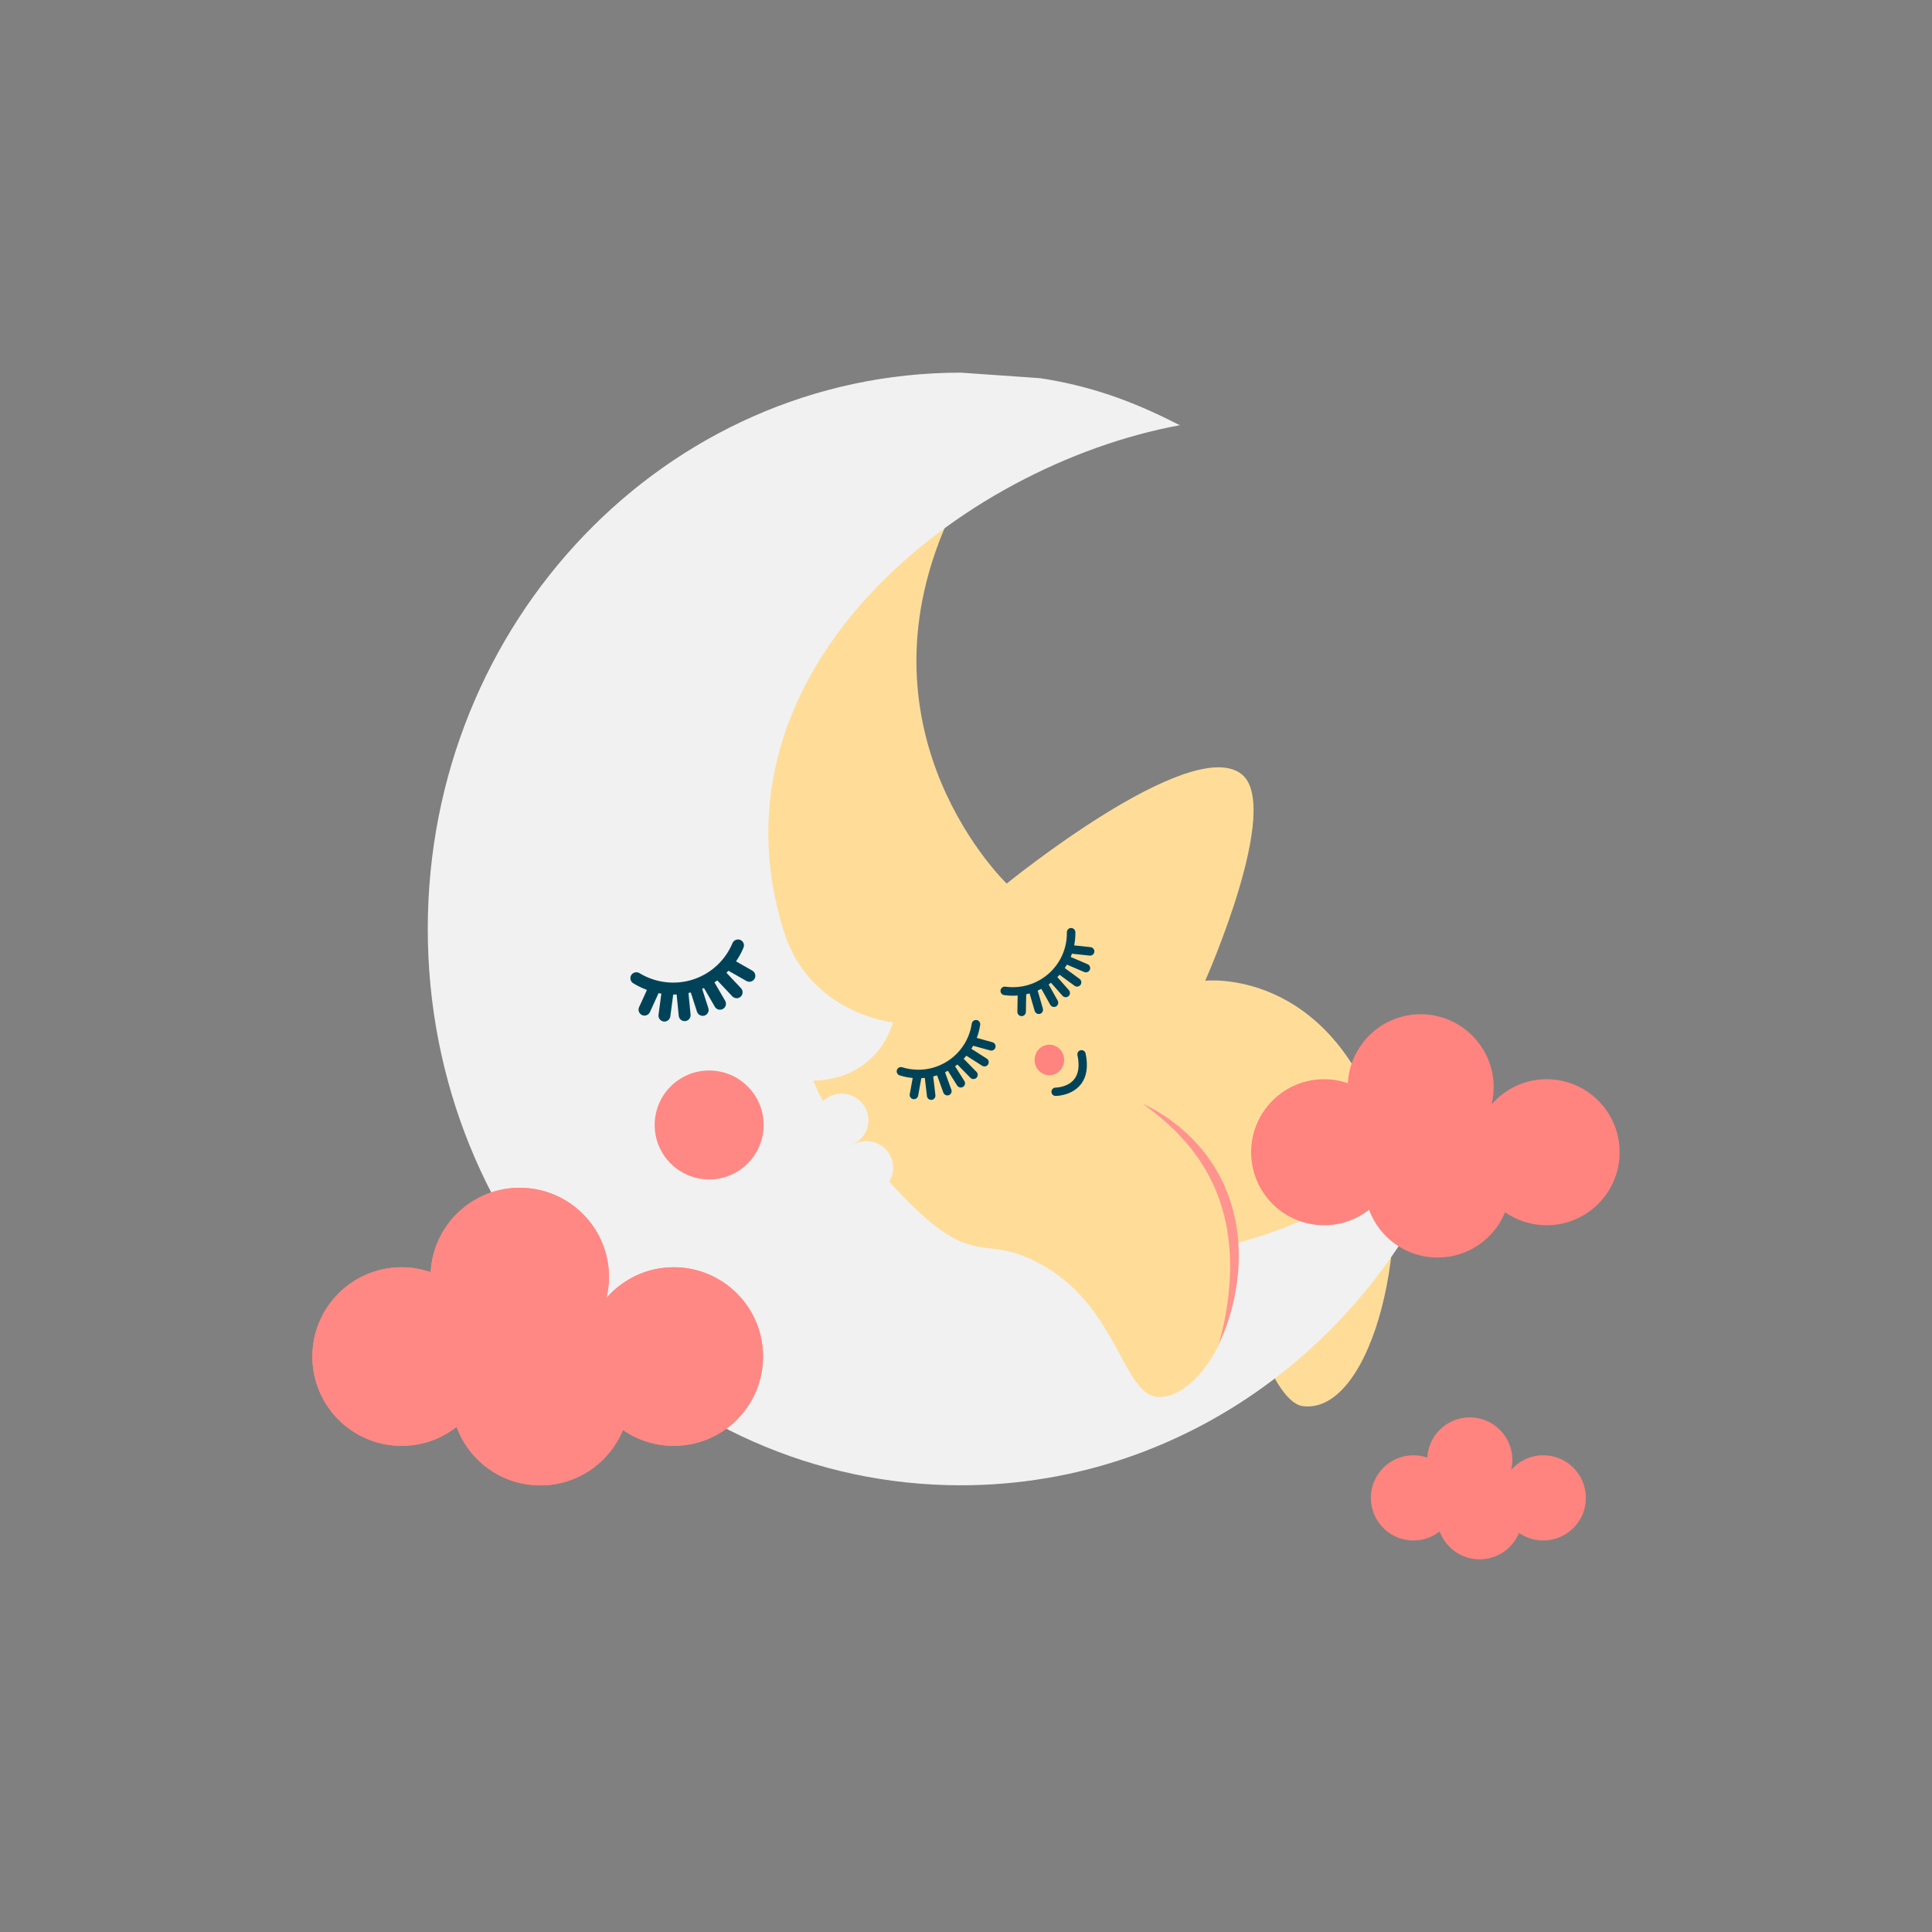<?xml version="1.0" encoding="utf-8"?>
<!-- Generator: Adobe Illustrator 16.0.0, SVG Export Plug-In . SVG Version: 6.00 Build 0)  -->
<!DOCTYPE svg PUBLIC "-//W3C//DTD SVG 1.1//EN" "http://www.w3.org/Graphics/SVG/1.1/DTD/svg11.dtd">
<svg version="1.1" id="Layer_1" xmlns="http://www.w3.org/2000/svg" xmlns:xlink="http://www.w3.org/1999/xlink" x="0px" y="0px"
	 width="350px" height="350px" viewBox="0 0 350 350" enable-background="new 0 0 350 350" xml:space="preserve">
<rect x="0" y="0" width="350" height="350" fill="#808080" stroke="none"/>
<g>
	<path fill="#FFDD99" d="M171.563,94.645c-17.1,38.771,10.813,65.424,10.813,65.424s33.182-26.991,42.495-19.864
		c7.552,5.777-6.537,37.466-6.537,37.466s22.282-2.554,32.061,26.78c6.034,18.104-1.509,51.8-14.333,50.291
		c-8.758-1.031-17.592-45.635-17.477-45.388c11.567,24.643-1.76,43.753-9.807,42.998c-6.077-0.569-4.795-12.198-17.602-19.864
		c-13.339-7.985-33.695-0.252-51.045-28.666c-10.275-16.827-19.865-42.998-8.047-78.453
		C140.257,100.849,176.255,84.004,171.563,94.645z"/>
	<ellipse fill="#FF837E" cx="190.1" cy="192.018" rx="2.675" ry="2.766"/>
	<path fill="#004358" d="M180.261,189.175c-0.103-0.179-0.268-0.309-0.466-0.362l-2.844-0.785c0.293-0.77,0.5-1.563,0.619-2.368
		c0.029-0.204-0.021-0.407-0.145-0.572s-0.304-0.273-0.506-0.303c-0.426-0.063-0.815,0.237-0.877,0.65
		c-0.417,2.834-2.048,5.333-4.474,6.856c-1.562,0.98-3.358,1.499-5.197,1.499c-0.991,0-1.975-0.15-2.923-0.447
		c-0.398-0.126-0.842,0.107-0.967,0.506c-0.062,0.196-0.043,0.405,0.053,0.588s0.257,0.317,0.453,0.378
		c0.762,0.239,1.553,0.396,2.357,0.468l-0.535,2.938c-0.075,0.418,0.203,0.82,0.621,0.896c0.194,0.035,0.386-0.003,0.549-0.105
		c0.183-0.116,0.311-0.303,0.349-0.516l0.578-3.177c0.208-0.01,0.419-0.026,0.631-0.049l0.389,3.307
		c0.046,0.389,0.375,0.682,0.766,0.682c0.029,0,0.06-0.002,0.09-0.006c0.114-0.014,0.225-0.053,0.319-0.112
		c0.252-0.157,0.392-0.449,0.357-0.744l-0.398-3.392c0.24-0.059,0.477-0.124,0.706-0.196l1.13,3.132
		c0.11,0.305,0.402,0.51,0.726,0.51c0.09,0,0.179-0.016,0.259-0.045c0.054-0.02,0.105-0.044,0.152-0.073
		c0.305-0.191,0.438-0.576,0.315-0.915l-1.146-3.173c0.174-0.082,0.346-0.169,0.517-0.261l1.68,2.676
		c0.22,0.348,0.715,0.461,1.063,0.242c0.175-0.109,0.297-0.28,0.343-0.481s0.011-0.407-0.1-0.582l-1.68-2.675
		c0.141-0.103,0.279-0.208,0.415-0.316l2.355,2.405c0.248,0.254,0.662,0.301,0.96,0.113c0.046-0.027,0.089-0.062,0.131-0.103
		c0.304-0.298,0.309-0.787,0.012-1.091l-2.319-2.367c0.166-0.176,0.328-0.359,0.488-0.553l2.866,1.823
		c0.247,0.157,0.58,0.155,0.822,0.003c0.099-0.061,0.18-0.142,0.242-0.24c0.111-0.174,0.147-0.38,0.103-0.581
		c-0.044-0.201-0.165-0.373-0.339-0.483L175.975,190c0.115-0.183,0.224-0.367,0.325-0.553l3.084,0.853
		c0.207,0.057,0.433,0.024,0.616-0.091c0.163-0.104,0.282-0.262,0.333-0.447C180.388,189.563,180.362,189.354,180.261,189.175z"/>
	<path fill="#004358" d="M198.085,171.867c-0.129-0.161-0.313-0.261-0.519-0.282l-2.969-0.317c0.158-0.793,0.231-1.596,0.218-2.394
		c-0.007-0.418-0.353-0.759-0.783-0.759c-0.207,0.003-0.399,0.087-0.543,0.235c-0.143,0.148-0.22,0.343-0.217,0.549
		c0.049,2.864-1.155,5.596-3.302,7.492c-1.789,1.581-4.086,2.45-6.47,2.45c-0.457,0-0.918-0.031-1.373-0.096
		c-0.419-0.06-0.812,0.242-0.871,0.656c-0.028,0.204,0.023,0.406,0.147,0.571s0.305,0.271,0.509,0.301
		c0.802,0.112,1.625,0.138,2.446,0.075l-0.051,2.949c-0.007,0.426,0.333,0.777,0.758,0.785h0.015c0.188,0,0.369-0.069,0.51-0.194
		c0.162-0.143,0.257-0.349,0.261-0.564l0.055-3.199c0.206-0.046,0.413-0.098,0.621-0.155l0.913,3.175
		c0.114,0.398,0.561,0.64,0.954,0.528c0.109-0.03,0.212-0.087,0.299-0.163c0.222-0.196,0.312-0.508,0.229-0.791l-0.938-3.265
		c0.229-0.099,0.452-0.202,0.667-0.313l1.616,2.893c0.2,0.358,0.687,0.501,1.051,0.297c0.05-0.028,0.095-0.061,0.134-0.095
		c0.27-0.238,0.338-0.64,0.162-0.954l-1.642-2.938c0.144-0.1,0.283-0.202,0.421-0.309l2.092,2.367
		c0.271,0.307,0.781,0.339,1.089,0.067c0.154-0.137,0.246-0.325,0.259-0.53c0.013-0.206-0.056-0.404-0.192-0.559l-2.091-2.367
		c0.136-0.138,0.269-0.278,0.396-0.422l2.72,1.994c0.286,0.209,0.703,0.189,0.966-0.042c0.041-0.037,0.08-0.079,0.112-0.123
		c0.122-0.166,0.171-0.37,0.141-0.574c-0.031-0.203-0.141-0.383-0.307-0.505l-2.685-1.969c0.134-0.199,0.264-0.407,0.388-0.622
		l3.141,1.341c0.271,0.115,0.595,0.063,0.813-0.131c0.087-0.077,0.154-0.169,0.199-0.276c0.081-0.189,0.083-0.398,0.006-0.59
		c-0.076-0.191-0.223-0.341-0.412-0.422l-3.063-1.307c0.081-0.196,0.156-0.394,0.226-0.591l3.211,0.343
		c0.027,0.003,0.055,0.004,0.082,0.004c0.188,0,0.369-0.068,0.511-0.194c0.146-0.128,0.236-0.304,0.256-0.495
		C198.273,172.229,198.215,172.027,198.085,171.867z"/>
	<g>
		<path fill="#004358" d="M191.231,198.541L191.231,198.541c-0.417,0-0.755-0.338-0.754-0.755c0-0.416,0.337-0.753,0.753-0.754
			c0.045,0,2.185-0.037,3.358-1.495c0.805-0.998,1.007-2.473,0.603-4.384c-0.087-0.407,0.174-0.808,0.581-0.894
			c0.404-0.086,0.809,0.175,0.895,0.582c0.505,2.382,0.197,4.285-0.912,5.653C194.115,198.517,191.359,198.541,191.231,198.541z"/>
	</g>
	<path fill="#FF837E" d="M279.578,263.637c-2.323,0-4.401,1.03-5.816,2.654c0.139-0.579,0.221-1.182,0.221-1.804
		c0-4.264-3.456-7.72-7.72-7.72c-4.119,0-7.475,3.229-7.697,7.292c-0.786-0.27-1.626-0.423-2.504-0.423
		c-4.263,0-7.719,3.456-7.719,7.719c0,4.264,3.456,7.72,7.719,7.72c1.792,0,3.437-0.616,4.747-1.641
		c1.086,2.949,3.912,5.057,7.237,5.057c3.227,0,5.987-1.98,7.141-4.791c1.247,0.865,2.759,1.375,4.392,1.375
		c4.263,0,7.719-3.456,7.719-7.72C287.297,267.093,283.841,263.637,279.578,263.637z"/>
	<path id="XMLID_1_" fill="#F1F1F1" d="M174.052,67.509c-53.328,0-96.559,45.122-96.559,100.783
		c0,55.662,43.23,100.783,96.559,100.783c42.156,0,77.996-28.2,91.165-67.512c-3.032,3.108-35.53,35.041-80.578,24.135
		c-10.291-2.491-17.946-6.939-23.562-11.657c0.457-0.731,0.726-1.59,0.726-2.513c0-2.654-2.182-4.806-4.873-4.806
		c-0.903,0-1.745,0.246-2.471,0.667c-0.014-0.017-0.029-0.034-0.043-0.052c1.713-0.745,2.909-2.432,2.909-4.396
		c0-2.654-2.182-4.806-4.873-4.806c-1.31,0-2.495,0.512-3.371,1.34c-1.199-2.226-1.716-3.659-1.737-3.719
		c7.622-0.107,12.706-4.745,14.412-10.543c0,0-15.088-1.507-19.776-16.53c-14.812-47.454,32.226-84.367,71.707-91.642
		c0.048,0.013,0.084,0.021,0.095,0.022c-0.019-0.011-0.038-0.02-0.058-0.029c0.017-0.003,0.031-0.006,0.048-0.009
		c-0.124-0.054-0.251-0.104-0.375-0.156c-8.454-4.356-16.246-7.039-24.971-8.358"/>
	<path fill="#004358" d="M136.797,176.494c-0.076-0.278-0.256-0.51-0.506-0.653l-2.95-1.681c0.535-0.782,0.988-1.613,1.349-2.479
		c0.229-0.549-0.032-1.182-0.581-1.411c-0.537-0.225-1.188,0.046-1.411,0.58c-1.313,3.149-3.928,5.558-7.175,6.604
		c-3.215,1.036-6.805,0.604-9.681-1.167c-0.493-0.304-1.182-0.138-1.484,0.354c-0.312,0.506-0.153,1.172,0.353,1.484
		c0.782,0.481,1.618,0.886,2.493,1.205l-1.43,3.129c-0.247,0.541-0.008,1.182,0.533,1.43c0.245,0.111,0.526,0.127,0.779,0.045
		c0.287-0.093,0.524-0.304,0.65-0.578l1.57-3.436c0.165,0.031,0.331,0.061,0.499,0.087l-0.509,3.836
		c-0.078,0.589,0.338,1.132,0.93,1.211c0.047,0.007,0.094,0.01,0.141,0.01c0.113,0,0.225-0.019,0.33-0.053
		c0.395-0.126,0.685-0.474,0.739-0.885l0.524-3.954c0.197,0.003,0.414-0.005,0.619-0.014l0.378,3.855
		c0.055,0.556,0.516,0.974,1.072,0.974l0.108-0.005c0.081-0.009,0.159-0.024,0.225-0.047c0.479-0.155,0.792-0.631,0.743-1.132
		l-0.384-3.914c0.14-0.03,0.28-0.062,0.421-0.095l1.128,3.495c0.179,0.555,0.803,0.872,1.357,0.695
		c0.274-0.089,0.498-0.279,0.63-0.536c0.131-0.256,0.155-0.549,0.066-0.822l-1.127-3.495c0.111-0.045,0.222-0.093,0.333-0.142
		l1.972,3.395c0.249,0.429,0.772,0.646,1.27,0.483c0.067-0.022,0.135-0.052,0.206-0.093c0.249-0.145,0.427-0.377,0.501-0.656
		c0.073-0.278,0.034-0.569-0.11-0.818l-1.937-3.333c0.173-0.111,0.345-0.229,0.517-0.352l2.721,2.887
		c0.28,0.297,0.726,0.412,1.118,0.286c0.152-0.05,0.29-0.132,0.406-0.241c0.433-0.409,0.453-1.093,0.045-1.525l-2.632-2.793
		c0.124-0.121,0.245-0.244,0.363-0.367l3.251,1.853c0.163,0.093,0.348,0.142,0.534,0.142c0.112,0,0.225-0.018,0.333-0.052
		c0.257-0.083,0.472-0.259,0.604-0.492C136.837,177.063,136.873,176.772,136.797,176.494z"/>
	<path fill="#FF8884" d="M122.053,229.576c-4.869,0-9.225,2.16-12.19,5.563c0.291-1.215,0.462-2.477,0.462-3.781
		c0-8.936-7.243-16.18-16.179-16.18c-8.633,0-15.666,6.768-16.134,15.284c-1.647-0.565-3.408-0.887-5.247-0.887
		c-8.936,0-16.18,7.243-16.18,16.179s7.244,16.179,16.18,16.179c3.756,0,7.203-1.29,9.949-3.438
		c2.274,6.182,8.198,10.599,15.17,10.599c6.762,0,12.547-4.151,14.966-10.041c2.613,1.812,5.782,2.88,9.203,2.88
		c8.936,0,16.179-7.243,16.179-16.179S130.988,229.576,122.053,229.576z"/>
	<path fill="#FF8884" d="M122.053,229.576c-4.869,0-9.225,2.16-12.19,5.563c0.291-1.215,0.462-2.477,0.462-3.781
		c0-8.936-7.243-16.18-16.179-16.18c-8.633,0-15.666,6.768-16.134,15.284c-1.647-0.565-3.408-0.887-5.247-0.887
		c-8.936,0-16.18,7.243-16.18,16.179s7.244,16.179,16.18,16.179c3.756,0,7.203-1.29,9.949-3.438
		c2.274,6.182,8.198,10.599,15.17,10.599c6.762,0,12.547-4.151,14.966-10.041c2.613,1.812,5.782,2.88,9.203,2.88
		c8.936,0,16.179-7.243,16.179-16.179S130.988,229.576,122.053,229.576z"/>
	<circle fill="#FF8884" cx="128.47" cy="203.799" r="9.87"/>
	<path fill="#FF837E" d="M280.186,195.509c-3.981,0-7.542,1.767-9.968,4.55c0.238-0.993,0.378-2.025,0.378-3.092
		c0-7.307-5.922-13.229-13.229-13.229c-7.059,0-12.81,5.533-13.192,12.497c-1.347-0.462-2.786-0.726-4.29-0.726
		c-7.307,0-13.229,5.923-13.229,13.229s5.923,13.229,13.229,13.229c3.071,0,5.89-1.056,8.135-2.811
		c1.86,5.054,6.704,8.665,12.404,8.665c5.528,0,10.259-3.394,12.236-8.209c2.138,1.481,4.728,2.354,7.525,2.354
		c7.306,0,13.229-5.922,13.229-13.229S287.491,195.509,280.186,195.509z"/>
	<g>
		<path fill="#FFDD99" d="M189.57,229.618c12.806,7.666,13.975,22.876,20.052,23.446c7.99,0.749,21.182-18.088,10.044-42.479
			l-58.589,3.455C177.196,231.893,177.278,222.26,189.57,229.618z"/>
		<path fill="#FFDD99" d="M219.429,210.065c0.082,0.174,0.157,0.347,0.237,0.521h0.35
			C219.632,210.197,219.404,210.013,219.429,210.065z"/>
	</g>
	<path fill="#FF948F" d="M206.942,199.874c0,0,0.699,0.354,1.908,1.002c0.613,0.304,1.305,0.78,2.119,1.299
		c0.204,0.131,0.413,0.267,0.629,0.405c0.205,0.153,0.417,0.311,0.633,0.472c0.432,0.328,0.885,0.675,1.357,1.035
		c0.891,0.786,1.892,1.612,2.808,2.635c0.235,0.25,0.482,0.495,0.717,0.759c0.225,0.271,0.452,0.546,0.683,0.823
		c0.229,0.28,0.46,0.563,0.693,0.848c0.211,0.303,0.424,0.608,0.639,0.917c0.213,0.31,0.436,0.617,0.646,0.937
		c0.195,0.328,0.393,0.658,0.592,0.991c0.417,0.654,0.76,1.361,1.104,2.073l0.262,0.535l0.227,0.552l0.456,1.108
		c0.277,0.751,0.535,1.514,0.772,2.28c0.193,0.78,0.426,1.551,0.562,2.34c0.076,0.392,0.153,0.783,0.229,1.173
		c0.056,0.394,0.111,0.786,0.167,1.176c0.225,1.563,0.274,3.115,0.269,4.61c0.01,1.496-0.136,2.936-0.293,4.289
		c-0.179,1.354-0.402,2.623-0.683,3.776c-0.258,1.158-0.567,2.201-0.862,3.116c-0.29,0.916-0.594,1.697-0.851,2.336
		c-0.521,1.275-0.901,1.964-0.901,1.964s0.056-0.188,0.161-0.54c0.104-0.352,0.23-0.875,0.398-1.535
		c0.317-1.326,0.728-3.229,1.032-5.527c0.162-1.147,0.262-2.398,0.36-3.715c0.062-1.32,0.097-2.711,0.043-4.145
		c-0.008-0.717-0.086-1.442-0.131-2.177c-0.043-0.365-0.087-0.732-0.13-1.103c-0.032-0.37-0.081-0.74-0.145-1.109
		c-0.058-0.37-0.115-0.741-0.173-1.114l-0.232-1.108c-0.137-0.745-0.371-1.469-0.559-2.203c-0.214-0.727-0.448-1.449-0.699-2.161
		l-0.415-1.051l-0.207-0.523l-0.24-0.507c-0.323-0.673-0.62-1.353-0.987-1.987c-0.174-0.321-0.348-0.642-0.521-0.96
		c-0.186-0.31-0.385-0.608-0.575-0.911c-0.191-0.3-0.381-0.599-0.569-0.895c-0.206-0.283-0.411-0.564-0.614-0.842
		c-0.201-0.279-0.4-0.556-0.598-0.829c-0.206-0.266-0.427-0.516-0.635-0.77c-0.819-1.03-1.703-1.912-2.492-2.758
		c-0.423-0.395-0.829-0.772-1.215-1.131c-0.192-0.183-0.379-0.36-0.562-0.532c-0.192-0.16-0.379-0.314-0.56-0.464
		c-0.734-0.588-1.335-1.161-1.902-1.551C207.561,200.356,206.942,199.874,206.942,199.874z"/>
</g>
</svg>
